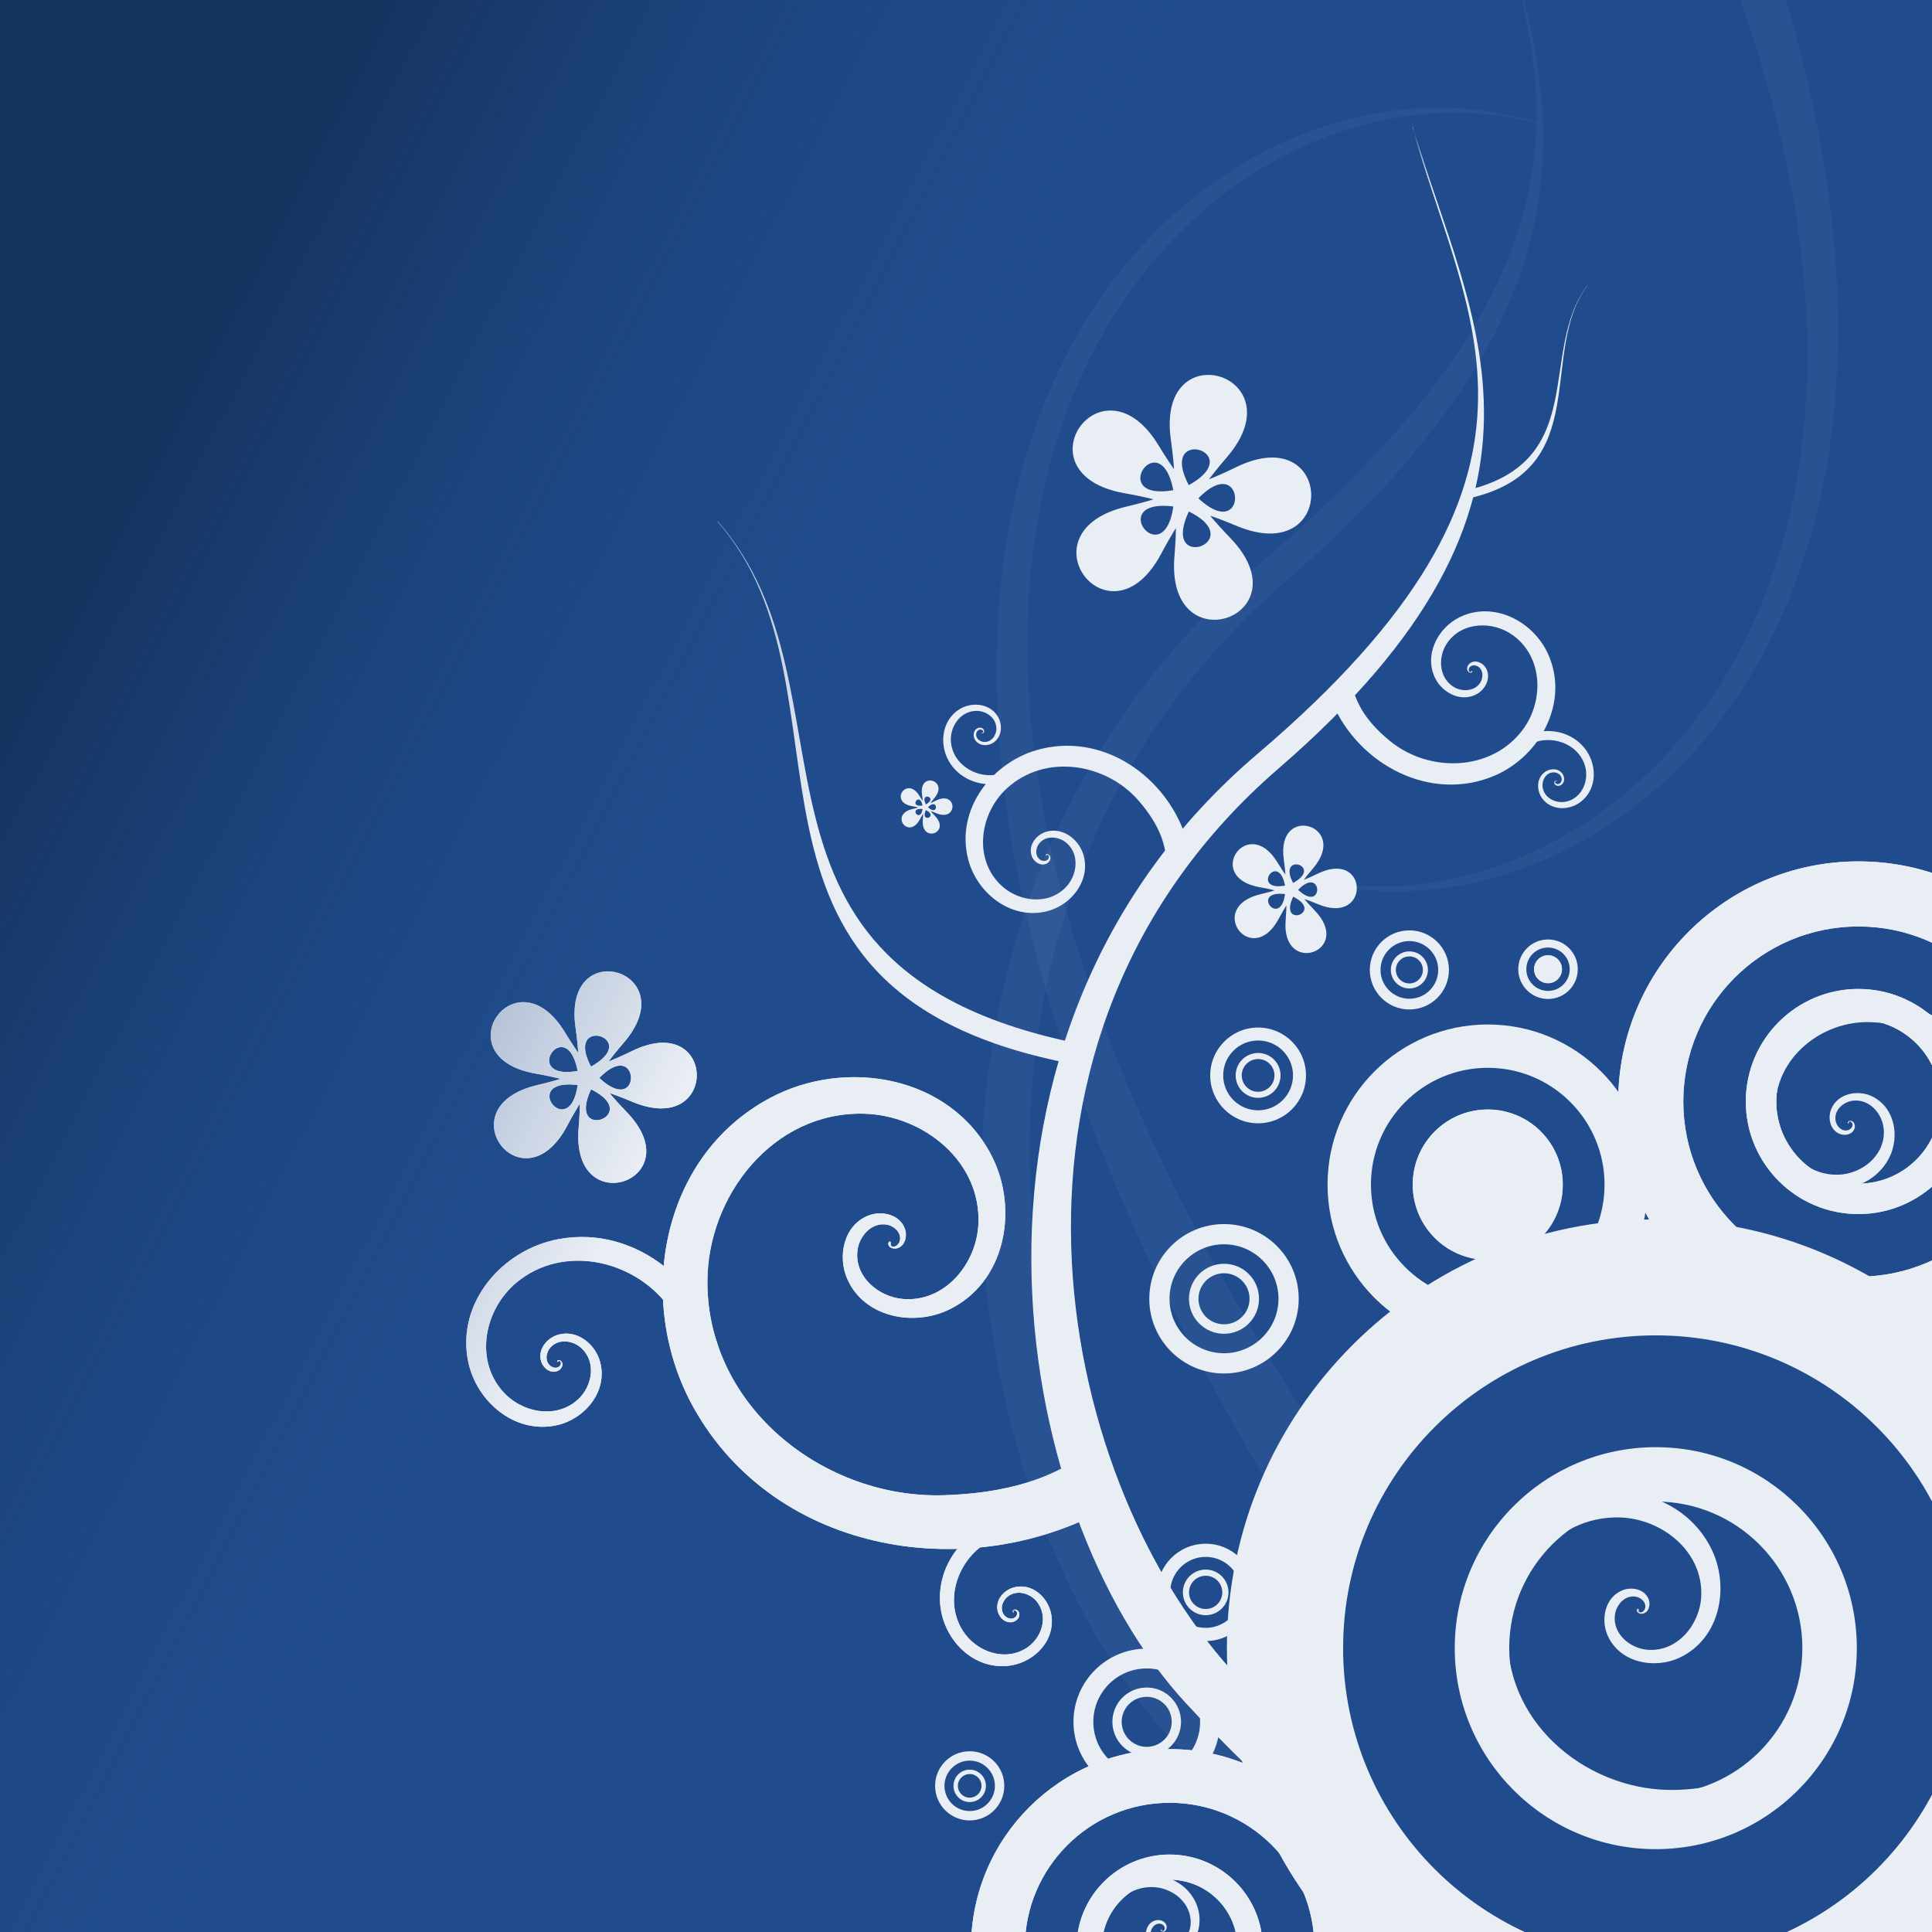 <?xml version="1.0" encoding="UTF-8" standalone="no"?>
<!-- Created with Inkscape (http://www.inkscape.org/) -->
<svg
   xmlns:dc="http://purl.org/dc/elements/1.1/"
   xmlns:cc="http://creativecommons.org/ns#"
   xmlns:rdf="http://www.w3.org/1999/02/22-rdf-syntax-ns#"
   xmlns:svg="http://www.w3.org/2000/svg"
   xmlns="http://www.w3.org/2000/svg"
   xmlns:xlink="http://www.w3.org/1999/xlink"
   xmlns:sodipodi="http://sodipodi.sourceforge.net/DTD/sodipodi-0.dtd"
   xmlns:inkscape="http://www.inkscape.org/namespaces/inkscape"
   width="96"
   height="96"
   id="svg2547"
   sodipodi:version="0.32"
   inkscape:version="0.46"
   sodipodi:docname="avatar.svg"
   inkscape:output_extension="org.inkscape.output.svg.inkscape"
   version="1.0">
  <defs
     id="defs2549">
    <filter
       inkscape:collect="always"
       id="filter3670">
      <feGaussianBlur
         inkscape:collect="always"
         stdDeviation="1.486"
         id="feGaussianBlur3672" />
    </filter>
    <filter
       inkscape:collect="always"
       id="filter3700">
      <feGaussianBlur
         inkscape:collect="always"
         stdDeviation="1.587"
         id="feGaussianBlur3702" />
    </filter>
    <filter
       inkscape:collect="always"
       id="filter3474">
      <feGaussianBlur
         inkscape:collect="always"
         stdDeviation="1.606"
         id="feGaussianBlur3476" />
    </filter>
    <filter
       inkscape:collect="always"
       id="filter3387">
      <feGaussianBlur
         inkscape:collect="always"
         stdDeviation="1.734"
         id="feGaussianBlur3389" />
    </filter>
    <filter
       inkscape:collect="always"
       id="filter3466">
      <feGaussianBlur
         inkscape:collect="always"
         stdDeviation="3.235"
         id="feGaussianBlur3468" />
    </filter>
    <linearGradient
       inkscape:collect="always"
       xlink:href="#linearGradient3895"
       id="linearGradient2544"
       gradientUnits="userSpaceOnUse"
       x1="203.78"
       y1="104.539"
       x2="203.78"
       y2="79.925" />
    <linearGradient
       inkscape:collect="always"
       id="linearGradient3895">
      <stop
         style="stop-color:#ffffff;stop-opacity:1;"
         offset="0"
         id="stop3897" />
      <stop
         style="stop-color:#ffffff;stop-opacity:0;"
         offset="1"
         id="stop3899" />
    </linearGradient>
    <linearGradient
       inkscape:collect="always"
       xlink:href="#linearGradient3895"
       id="linearGradient3901"
       x1="203.78"
       y1="104.539"
       x2="203.78"
       y2="79.925"
       gradientUnits="userSpaceOnUse" />
    <linearGradient
       id="linearGradient3995">
      <stop
         style="stop-color:#15335e;stop-opacity:1;"
         offset="0"
         id="stop3997" />
      <stop
         style="stop-color:#204c8d;stop-opacity:0;"
         offset="1"
         id="stop3999" />
    </linearGradient>
    <inkscape:perspective
       sodipodi:type="inkscape:persp3d"
       inkscape:vp_x="0 : 526.18109 : 1"
       inkscape:vp_y="0 : 1000 : 0"
       inkscape:vp_z="744.09448 : 526.18109 : 1"
       inkscape:persp3d-origin="372.04724 : 350.78739 : 1"
       id="perspective2555" />
    <linearGradient
       inkscape:collect="always"
       xlink:href="#linearGradient3995"
       id="linearGradient2702"
       gradientUnits="userSpaceOnUse"
       gradientTransform="matrix(1.4648432e-2,0,0,1.9531244e-2,180.12,848.839)"
       x1="2277.117"
       y1="-2314.144"
       x2="4274.317"
       y2="-938.097" />
  </defs>
  <sodipodi:namedview
     id="base"
     pagecolor="#ffffff"
     bordercolor="#666666"
     borderopacity="1.0"
     gridtolerance="10000"
     guidetolerance="10"
     objecttolerance="10"
     inkscape:pageopacity="0.0"
     inkscape:pageshadow="2"
     inkscape:zoom="3.4864829"
     inkscape:cx="52.278765"
     inkscape:cy="38.419887"
     inkscape:document-units="px"
     inkscape:current-layer="layer1"
     showgrid="false"
     inkscape:window-width="640"
     inkscape:window-height="712"
     inkscape:window-x="5"
     inkscape:window-y="25"
     showborder="false"
     inkscape:showpageshadow="false" />
  <g
     inkscape:label="Layer 1"
     inkscape:groupmode="layer"
     id="layer1"
     transform="translate(-202.864,-788.439)">
    <rect
       style="fill:#204c8d;fill-opacity:1;stroke-width:1;stroke-miterlimit:4;stroke-dasharray:1, 4;stroke-dashoffset:0;stroke-opacity:1;display:inline"
       id="rect2974"
       width="96"
       height="96"
       x="202.864"
       y="788.439"
       inkscape:export-xdpi="230.39999"
       inkscape:export-ydpi="230.39999"
       inkscape:label="#BACKGROUND" />
    <image
       style="display:inline"
       y="788.439"
       x="202.864"
       id="image4377"
       height="96"
       width="96"
       sodipodi:absref="=BGFILE="
       xlink:href="=BGFILE=" />
    <g
       style="opacity:0.9;display:inline"
       id="g4036"
       transform="matrix(0.386,0,0,0.386,136.33,770.817)">
      <path
         transform="matrix(0.254,0,0,0.254,206.586,132.648)"
         d="M 185.656,215.854 C 230.041,234.536 228.683,169.062 185.432,190.239 C 105.573,229.341 166.016,140.54 158.534,229.142 C 154.481,277.129 216.331,255.605 182.825,221.015 C 120.96,157.147 224.092,187.19 137.514,207.454 C 90.624,218.429 130.208,270.6 152.751,228.045 C 194.375,149.472 197.672,256.84 151.646,180.762 C 126.718,139.558 89.332,193.326 136.771,201.616 C 224.361,216.922 123.266,253.236 181.399,185.953 C 212.883,149.513 150.194,130.572 156.969,178.25 C 169.478,266.284 103.702,181.358 185.656,215.854 z"
         inkscape:randomized="0"
         inkscape:rounded="1.88"
         inkscape:flatsided="false"
         sodipodi:arg2="-0.54381798"
         sodipodi:arg1="0.48689923"
         sodipodi:r2="26.272663"
         sodipodi:r1="25.691782"
         sodipodi:cy="203.83304"
         sodipodi:cx="162.94955"
         sodipodi:sides="5"
         id="path3674"
         style="opacity:1;fill:#ffffff;fill-opacity:1;stroke:none;stroke-width:1;stroke-linejoin:round;stroke-miterlimit:4;stroke-dasharray:none;stroke-dashoffset:0;stroke-opacity:1"
         sodipodi:type="star" />
      <path
         transform="matrix(0.802,0,0,0.802,74.753,55.661)"
         id="path3443"
         style="opacity:0.2;fill:#ffffff;fill-opacity:1;fill-rule:evenodd;stroke:none;stroke-width:1px;stroke-linecap:butt;stroke-linejoin:miter;stroke-opacity:1;filter:url(#filter3466)"
         d="M 355.182,-47.686 C 365.858,-8.714 389.752,21.968 324.304,77.666 C 258.856,133.364 274.124,228.414 310.165,267.262 C 346.206,306.11 354.779,299.988 319.02,260.472 C 283.26,220.956 266.359,134.17 328.43,80.511 C 390.501,26.852 366.666,-8.817 355.237,-47.403"
         sodipodi:nodetypes="csccsc" />
      <path
         transform="matrix(0.802,0,0,0.802,74.753,55.661)"
         id="path3385"
         style="fill:#ffffff;fill-opacity:1;fill-rule:evenodd;stroke:none;stroke-width:1px;stroke-linecap:butt;stroke-linejoin:miter;stroke-opacity:1;filter:url(#filter3387)"
         d="M 348.372,7.741 C 356.957,39.08 376.171,63.753 323.542,108.541 C 270.913,153.33 283.191,229.764 312.173,261.003 C 341.155,292.242 348.048,287.319 319.293,255.542 C 290.538,223.766 276.947,153.979 326.86,110.83 C 376.773,67.68 357.607,38.997 348.416,7.969"
         sodipodi:nodetypes="csccsc" />
      <g
         transform="matrix(0.611,0.52,0.52,-0.611,73.797,164.036)"
         id="g3334">
        <path
           id="path2454"
           style="fill:#ffffff;fill-opacity:1;fill-rule:evenodd;stroke:none;stroke-width:1px;stroke-linecap:butt;stroke-linejoin:miter;stroke-opacity:1"
           d="M 236.056,132.773 C 236.06,132.773 236.056,132.773 236.056,132.773 C 236.039,132.832 236.09,132.756 236.056,132.773 C 235.597,133 235.636,132.566 235.803,132.386 C 236.231,131.926 236.975,132.266 237.298,132.689 C 238.118,133.758 237.394,135.238 236.39,135.878 C 234.266,137.232 231.581,135.833 230.474,133.836 C 228.4,130.094 230.839,125.623 234.371,123.87 C 240.435,120.86 247.413,124.8 250.019,130.549 C 254.207,139.786 248.206,150.137 239.41,153.834 C 225.993,159.474 211.252,150.744 206.196,137.919 C 198.799,119.154 211.036,98.847 229.034,92.135 C 254.481,82.644 281.694,99.28 290.393,123.76 M 236.056,132.773 C 236.059,132.777 236.056,132.773 236.056,132.773 C 235.996,132.786 236.052,132.812 236.056,132.773 C 236.079,132.537 236.311,132.385 236.488,132.439 C 237.089,132.624 237.146,133.416 236.926,133.901 C 236.369,135.128 234.723,135.187 233.685,134.603 C 231.49,133.368 231.459,130.34 232.698,128.423 C 235.021,124.83 240.115,124.874 243.325,127.163 C 248.836,131.094 248.65,139.105 244.807,144.113 C 238.633,152.159 226.676,151.743 219.27,145.727 C 207.973,136.551 208.727,119.436 217.657,108.933 C 230.722,93.566 254.593,94.575 268.801,107.502 C 288.564,125.483 275.887,134.168 290.393,123.76"
           sodipodi:nodetypes="csssssssssssccsssssssssssc" />
        <path
           sodipodi:nodetypes="csssssssssssccsssssssssssc"
           d="M 207.74,83.656 C 207.742,83.657 207.74,83.656 207.74,83.656 C 207.747,83.628 207.75,83.671 207.74,83.656 C 207.606,83.452 207.517,83.639 207.542,83.754 C 207.607,84.047 207.995,84.086 208.231,83.991 C 208.826,83.749 208.886,82.965 208.628,82.46 C 208.082,81.389 206.639,81.316 205.701,81.87 C 203.944,82.907 203.867,85.336 204.896,86.91 C 206.662,89.613 210.484,89.679 212.945,87.944 C 216.9,85.157 216.933,79.45 214.209,75.804 C 210.053,70.242 201.881,70.271 196.703,74.324 C 189.126,80.254 189.252,91.563 195.032,98.673 C 203.204,108.725 218.416,108.458 227.91,100.493 M 207.74,83.656 C 207.742,83.655 207.74,83.656 207.74,83.656 C 207.719,83.636 207.748,83.639 207.74,83.656 C 207.693,83.758 207.751,83.877 207.837,83.897 C 208.129,83.967 208.344,83.655 208.37,83.402 C 208.438,82.763 207.775,82.341 207.207,82.33 C 206.006,82.308 205.261,83.546 205.308,84.634 C 205.395,86.673 207.5,87.885 209.374,87.719 C 212.59,87.435 214.45,84.095 214.079,81.107 C 213.484,76.305 208.466,73.587 203.967,74.272 C 197.103,75.316 193.278,82.537 194.412,89.015 C 196.072,98.492 206.134,103.845 215.101,101.962 C 227.573,99.342 224.459,92.707 227.91,100.493"
           style="fill:#ffffff;fill-opacity:1;fill-rule:evenodd;stroke:none;stroke-width:1px;stroke-linecap:butt;stroke-linejoin:miter;stroke-opacity:1"
           id="path3257" />
        <path
           id="path3373"
           style="fill:#ffffff;fill-opacity:1;fill-rule:evenodd;stroke:none;stroke-width:1px;stroke-linecap:butt;stroke-linejoin:miter;stroke-opacity:1"
           d="M 289.404,100.449 C 289.403,100.45 289.403,100.449 289.404,100.449 C 289.421,100.452 289.395,100.456 289.404,100.449 C 289.516,100.353 289.396,100.314 289.329,100.338 C 289.159,100.399 289.164,100.635 289.239,100.769 C 289.43,101.109 289.905,101.085 290.189,100.892 C 290.791,100.483 290.726,99.61 290.322,99.089 C 289.565,98.112 288.1,98.25 287.233,98.987 C 285.743,100.253 285.993,102.554 287.222,103.902 C 289.196,106.066 292.627,105.653 294.611,103.74 C 297.637,100.822 297,95.915 294.173,93.111 C 290.036,89.009 283.252,89.942 279.419,93.954 C 273.999,99.625 275.313,108.743 280.818,113.843 M 289.404,100.449 C 289.404,100.45 289.403,100.449 289.404,100.449 C 289.414,100.435 289.414,100.453 289.404,100.449 C 289.338,100.428 289.271,100.473 289.266,100.526 C 289.246,100.706 289.45,100.812 289.604,100.809 C 289.993,100.801 290.196,100.37 290.159,100.029 C 290.082,99.305 289.282,98.952 288.632,99.062 C 287.413,99.269 286.844,100.626 287.086,101.739 C 287.501,103.65 289.648,104.513 291.416,104.064 C 294.255,103.343 295.507,100.122 294.755,97.471 C 293.607,93.427 288.979,91.676 285.174,92.849 C 279.606,94.565 277.153,101.015 278.964,106.259 C 281.484,113.553 285.234,111.179 280.818,113.843"
           sodipodi:nodetypes="csssssssssssccsssssssssssc" />
      </g>
      <g
         transform="matrix(9.6137231e-2,0,0,9.6137231e-2,322.188,164.044)"
         id="g3292">
        <path
           style="opacity:1;fill:#ffffff;fill-opacity:1;stroke:none;stroke-width:1;stroke-linejoin:round;stroke-miterlimit:4;stroke-dasharray:none;stroke-dashoffset:0;stroke-opacity:1"
           d="M 126.219,144.406 C 90.829,144.406 62.094,173.111 62.094,208.5 C 62.094,243.889 90.829,272.625 126.219,272.625 C 161.608,272.625 190.344,243.889 190.344,208.5 C 190.344,173.111 161.608,144.406 126.219,144.406 z M 126.219,161.75 C 152.024,161.75 172.969,182.695 172.969,208.5 C 172.969,234.305 152.024,255.25 126.219,255.25 C 100.414,255.25 79.469,234.305 79.469,208.5 C 79.469,182.695 100.414,161.75 126.219,161.75 z"
           id="path3294" />
        <path
           id="path3296"
           d="M 126.219,178.465 C 109.631,178.465 96.161,191.92 96.161,208.508 C 96.161,225.097 109.631,238.566 126.219,238.566 C 142.807,238.566 156.276,225.097 156.276,208.508 C 156.276,191.92 142.807,178.465 126.219,178.465 z M 126.219,186.595 C 138.314,186.595 148.132,196.413 148.132,208.508 C 148.132,220.604 138.314,230.422 126.219,230.422 C 114.123,230.422 104.305,220.604 104.305,208.508 C 104.305,196.413 114.123,186.595 126.219,186.595 z"
           style="opacity:1;fill:#ffffff;fill-opacity:1;stroke:none;stroke-width:1;stroke-linejoin:round;stroke-miterlimit:4;stroke-dasharray:none;stroke-dashoffset:0;stroke-opacity:1" />
      </g>
      <g
         transform="matrix(7.9423966e-2,0,0,7.9423966e-2,343.77,153.949)"
         id="g3298">
        <path
           style="opacity:1;fill:#ffffff;fill-opacity:1;stroke:none;stroke-width:1;stroke-linejoin:round;stroke-miterlimit:4;stroke-dasharray:none;stroke-dashoffset:0;stroke-opacity:1"
           d="M 126.219,144.406 C 90.829,144.406 62.094,173.111 62.094,208.5 C 62.094,243.889 90.829,272.625 126.219,272.625 C 161.608,272.625 190.344,243.889 190.344,208.5 C 190.344,173.111 161.608,144.406 126.219,144.406 z M 126.219,161.75 C 152.024,161.75 172.969,182.695 172.969,208.5 C 172.969,234.305 152.024,255.25 126.219,255.25 C 100.414,255.25 79.469,234.305 79.469,208.5 C 79.469,182.695 100.414,161.75 126.219,161.75 z"
           id="path3300" />
        <path
           id="path3302"
           d="M 126.219,178.465 C 109.631,178.465 96.161,191.92 96.161,208.508 C 96.161,225.097 109.631,238.566 126.219,238.566 C 142.807,238.566 156.276,225.097 156.276,208.508 C 156.276,191.92 142.807,178.465 126.219,178.465 z M 126.219,186.595 C 138.314,186.595 148.132,196.413 148.132,208.508 C 148.132,220.604 138.314,230.422 126.219,230.422 C 114.123,230.422 104.305,220.604 104.305,208.508 C 104.305,196.413 114.123,186.595 126.219,186.595 z"
           style="opacity:1;fill:#ffffff;fill-opacity:1;stroke:none;stroke-width:1;stroke-linejoin:round;stroke-miterlimit:4;stroke-dasharray:none;stroke-dashoffset:0;stroke-opacity:1" />
      </g>
      <g
         transform="matrix(0.802,0,0,0.802,84.57,64.943)"
         id="g3310">
        <g
           id="g3280"
           transform="matrix(0.401,0,0,0.401,297.658,82.48)">
          <path
             id="path3282"
             d="M 126.219,144.406 C 90.829,144.406 62.094,173.111 62.094,208.5 C 62.094,243.889 90.829,272.625 126.219,272.625 C 161.608,272.625 190.344,243.889 190.344,208.5 C 190.344,173.111 161.608,144.406 126.219,144.406 z M 126.219,161.75 C 152.024,161.75 172.969,182.695 172.969,208.5 C 172.969,234.305 152.024,255.25 126.219,255.25 C 100.414,255.25 79.469,234.305 79.469,208.5 C 79.469,182.695 100.414,161.75 126.219,161.75 z"
             style="opacity:1;fill:#ffffff;fill-opacity:1;stroke:none;stroke-width:1;stroke-linejoin:round;stroke-miterlimit:4;stroke-dasharray:none;stroke-dashoffset:0;stroke-opacity:1" />
          <path
             style="opacity:1;fill:#ffffff;fill-opacity:1;stroke:none;stroke-width:1;stroke-linejoin:round;stroke-miterlimit:4;stroke-dasharray:none;stroke-dashoffset:0;stroke-opacity:1"
             d="M 126.219,178.465 C 109.631,178.465 96.161,191.92 96.161,208.508 C 96.161,225.097 109.631,238.566 126.219,238.566 C 142.807,238.566 156.276,225.097 156.276,208.508 C 156.276,191.92 142.807,178.465 126.219,178.465 z M 126.219,186.595 C 138.314,186.595 148.132,196.413 148.132,208.508 C 148.132,220.604 138.314,230.422 126.219,230.422 C 114.123,230.422 104.305,220.604 104.305,208.508 C 104.305,196.413 114.123,186.595 126.219,186.595 z"
             id="path3284" />
        </g>
        <path
           sodipodi:type="arc"
           style="opacity:1;fill:#ffffff;fill-opacity:1;stroke:none;stroke-width:1;stroke-linejoin:round;stroke-miterlimit:4;stroke-dasharray:none;stroke-dashoffset:0;stroke-opacity:1"
           id="path3308"
           sodipodi:cx="171.6313"
           sodipodi:cy="207.84"
           sodipodi:rx="40.069565"
           sodipodi:ry="40.069565"
           d="M 211.701,207.84 A 40.07,40.07 0 1 1 131.562,207.84 A 40.07,40.07 0 1 1 211.701,207.84 z"
           transform="matrix(0.3,0,0,0.3,296.789,103.755)" />
      </g>
      <g
         transform="matrix(0.149,0,0,0.149,319.751,145.672)"
         id="g3316">
        <g
           transform="matrix(0.401,0,0,0.401,297.658,82.48)"
           id="g3318">
          <path
             style="opacity:1;fill:#ffffff;fill-opacity:1;stroke:none;stroke-width:1;stroke-linejoin:round;stroke-miterlimit:4;stroke-dasharray:none;stroke-dashoffset:0;stroke-opacity:1"
             d="M 126.219,144.406 C 90.829,144.406 62.094,173.111 62.094,208.5 C 62.094,243.889 90.829,272.625 126.219,272.625 C 161.608,272.625 190.344,243.889 190.344,208.5 C 190.344,173.111 161.608,144.406 126.219,144.406 z M 126.219,161.75 C 152.024,161.75 172.969,182.695 172.969,208.5 C 172.969,234.305 152.024,255.25 126.219,255.25 C 100.414,255.25 79.469,234.305 79.469,208.5 C 79.469,182.695 100.414,161.75 126.219,161.75 z"
             id="path3320" />
          <path
             id="path3322"
             d="M 126.219,178.465 C 109.631,178.465 96.161,191.92 96.161,208.508 C 96.161,225.097 109.631,238.566 126.219,238.566 C 142.807,238.566 156.276,225.097 156.276,208.508 C 156.276,191.92 142.807,178.465 126.219,178.465 z M 126.219,186.595 C 138.314,186.595 148.132,196.413 148.132,208.508 C 148.132,220.604 138.314,230.422 126.219,230.422 C 114.123,230.422 104.305,220.604 104.305,208.508 C 104.305,196.413 114.123,186.595 126.219,186.595 z"
             style="opacity:1;fill:#ffffff;fill-opacity:1;stroke:none;stroke-width:1;stroke-linejoin:round;stroke-miterlimit:4;stroke-dasharray:none;stroke-dashoffset:0;stroke-opacity:1" />
        </g>
        <path
           transform="matrix(0.3,0,0,0.3,296.789,103.755)"
           d="M 211.701,207.84 A 40.07,40.07 0 1 1 131.562,207.84 A 40.07,40.07 0 1 1 211.701,207.84 z"
           sodipodi:ry="40.069565"
           sodipodi:rx="40.069565"
           sodipodi:cy="207.84"
           sodipodi:cx="171.6313"
           id="path3324"
           style="opacity:1;fill:#ffffff;fill-opacity:1;stroke:none;stroke-width:1;stroke-linejoin:round;stroke-miterlimit:4;stroke-dasharray:none;stroke-dashoffset:0;stroke-opacity:1"
           sodipodi:type="arc" />
      </g>
      <path
         transform="matrix(0.294,0,0,0.294,276.945,49.875)"
         d="M 185.656,215.854 C 230.041,234.536 228.683,169.062 185.432,190.239 C 105.573,229.341 166.016,140.54 158.534,229.142 C 154.481,277.129 216.331,255.605 182.825,221.015 C 120.96,157.147 224.092,187.19 137.514,207.454 C 90.624,218.429 130.208,270.6 152.751,228.045 C 194.375,149.472 197.672,256.84 151.646,180.762 C 126.718,139.558 89.332,193.326 136.771,201.616 C 224.361,216.922 123.266,253.236 181.399,185.953 C 212.883,149.513 150.194,130.572 156.969,178.25 C 169.478,266.284 103.702,181.358 185.656,215.854 z"
         inkscape:randomized="0"
         inkscape:rounded="1.88"
         inkscape:flatsided="false"
         sodipodi:arg2="-0.54381798"
         sodipodi:arg1="0.48689923"
         sodipodi:r2="26.272663"
         sodipodi:r1="25.691782"
         sodipodi:cy="203.83304"
         sodipodi:cx="162.94955"
         sodipodi:sides="5"
         id="path3330"
         style="opacity:1;fill:#ffffff;fill-opacity:1;stroke:none;stroke-width:1;stroke-linejoin:round;stroke-miterlimit:4;stroke-dasharray:none;stroke-dashoffset:0;stroke-opacity:1"
         sodipodi:type="star" />
      <path
         sodipodi:type="star"
         style="opacity:1;fill:#ffffff;fill-opacity:1;stroke:none;stroke-width:1;stroke-linejoin:round;stroke-miterlimit:4;stroke-dasharray:none;stroke-dashoffset:0;stroke-opacity:1"
         id="path3332"
         sodipodi:sides="5"
         sodipodi:cx="162.94955"
         sodipodi:cy="203.83304"
         sodipodi:r1="25.691782"
         sodipodi:r2="26.272663"
         sodipodi:arg1="0.48689923"
         sodipodi:arg2="-0.54381798"
         inkscape:flatsided="false"
         inkscape:rounded="1.88"
         inkscape:randomized="0"
         d="M 185.656,215.854 C 230.041,234.536 228.683,169.062 185.432,190.239 C 105.573,229.341 166.016,140.54 158.534,229.142 C 154.481,277.129 216.331,255.605 182.825,221.015 C 120.96,157.147 224.092,187.19 137.514,207.454 C 90.624,218.429 130.208,270.6 152.751,228.045 C 194.375,149.472 197.672,256.84 151.646,180.762 C 126.718,139.558 89.332,193.326 136.771,201.616 C 224.361,216.922 123.266,253.236 181.399,185.953 C 212.883,149.513 150.194,130.572 156.969,178.25 C 169.478,266.284 103.702,181.358 185.656,215.854 z"
         transform="matrix(0.153,0,0,0.153,313.614,129.017)" />
      <path
         sodipodi:nodetypes="csccsc"
         d="M 354.221,61.872 C 361.108,87.012 376.522,106.805 334.302,142.735 C 292.083,178.665 301.932,239.98 325.182,265.041 C 348.431,290.101 353.961,286.152 330.893,260.661 C 307.826,235.169 296.923,179.185 336.964,144.57 C 377.005,109.955 361.629,86.945 354.257,62.054"
         style="fill:#ffffff;fill-opacity:1;fill-rule:evenodd;stroke:none;stroke-width:1px;stroke-linecap:butt;stroke-linejoin:miter;stroke-opacity:1"
         id="path3340" />
      <g
         id="g3347"
         transform="matrix(-0.333,1.8495754e-2,-1.8495754e-2,-0.333,442.839,171.9)">
        <path
           sodipodi:nodetypes="csssssssssssccsssssssssssc"
           d="M 236.056,132.773 C 236.06,132.773 236.056,132.773 236.056,132.773 C 236.039,132.832 236.09,132.756 236.056,132.773 C 235.597,133 235.636,132.566 235.803,132.386 C 236.231,131.926 236.975,132.266 237.298,132.689 C 238.118,133.758 237.394,135.238 236.39,135.878 C 234.266,137.232 231.581,135.833 230.474,133.836 C 228.4,130.094 230.839,125.623 234.371,123.87 C 240.435,120.86 247.413,124.8 250.019,130.549 C 254.207,139.786 248.206,150.137 239.41,153.834 C 225.993,159.474 211.252,150.744 206.196,137.919 C 198.799,119.154 211.036,98.847 229.034,92.135 C 254.481,82.644 281.694,99.28 290.393,123.76 M 236.056,132.773 C 236.059,132.777 236.056,132.773 236.056,132.773 C 235.996,132.786 236.052,132.812 236.056,132.773 C 236.079,132.537 236.311,132.385 236.488,132.439 C 237.089,132.624 237.146,133.416 236.926,133.901 C 236.369,135.128 234.723,135.187 233.685,134.603 C 231.49,133.368 231.459,130.34 232.698,128.423 C 235.021,124.83 240.115,124.874 243.325,127.163 C 248.836,131.094 248.65,139.105 244.807,144.113 C 238.633,152.159 226.676,151.743 219.27,145.727 C 207.973,136.551 208.727,119.436 217.657,108.933 C 230.722,93.566 254.593,94.575 268.801,107.502 C 288.564,125.483 275.887,134.168 290.393,123.76"
           style="fill:#ffffff;fill-opacity:1;fill-rule:evenodd;stroke:none;stroke-width:1px;stroke-linecap:butt;stroke-linejoin:miter;stroke-opacity:1"
           id="path3349" />
        <path
           id="path3351"
           style="fill:#ffffff;fill-opacity:1;fill-rule:evenodd;stroke:none;stroke-width:1px;stroke-linecap:butt;stroke-linejoin:miter;stroke-opacity:1"
           d="M 205.619,88.533 C 205.621,88.535 205.619,88.534 205.619,88.533 C 205.625,88.509 205.629,88.546 205.619,88.533 C 205.495,88.362 205.425,88.528 205.452,88.626 C 205.519,88.878 205.858,88.897 206.058,88.805 C 206.566,88.573 206.587,87.89 206.344,87.461 C 205.828,86.553 204.573,86.545 203.781,87.062 C 202.295,88.03 202.322,90.141 203.276,91.469 C 204.913,93.747 208.234,93.657 210.303,92.056 C 213.629,89.484 213.437,84.529 210.932,81.468 C 207.11,76.801 200.017,77.14 195.678,80.859 C 189.33,86.298 189.875,96.11 195.167,102.059 C 202.649,110.471 215.844,109.653 223.777,102.372 M 205.619,88.533 C 205.621,88.533 205.619,88.534 205.619,88.533 C 205.6,88.517 205.625,88.519 205.619,88.533 C 205.582,88.625 205.638,88.725 205.713,88.74 C 205.969,88.789 206.143,88.509 206.157,88.289 C 206.191,87.732 205.599,87.391 205.106,87.404 C 204.062,87.43 203.463,88.534 203.546,89.476 C 203.7,91.243 205.574,92.214 207.194,91.998 C 209.976,91.627 211.461,88.656 211.024,86.076 C 210.323,81.931 205.862,79.765 201.982,80.533 C 196.064,81.704 193.022,88.12 194.256,93.7 C 196.063,101.862 205.003,106.121 212.715,104.141 C 223.441,101.386 220.482,95.746 223.777,102.372"
           sodipodi:nodetypes="csssssssssssccsssssssssssc" />
      </g>
      <g
         transform="matrix(0.331,3.8960827e-2,-3.8960827e-2,0.331,234.136,102.644)"
         id="g3353">
        <path
           id="path3355"
           style="fill:#ffffff;fill-opacity:1;fill-rule:evenodd;stroke:none;stroke-width:1px;stroke-linecap:butt;stroke-linejoin:miter;stroke-opacity:1"
           d="M 236.056,132.773 C 236.06,132.773 236.056,132.773 236.056,132.773 C 236.039,132.832 236.09,132.756 236.056,132.773 C 235.597,133 235.636,132.566 235.803,132.386 C 236.231,131.926 236.975,132.266 237.298,132.689 C 238.118,133.758 237.394,135.238 236.39,135.878 C 234.266,137.232 231.581,135.833 230.474,133.836 C 228.4,130.094 230.839,125.623 234.371,123.87 C 240.435,120.86 247.413,124.8 250.019,130.549 C 254.207,139.786 248.206,150.137 239.41,153.834 C 225.993,159.474 211.252,150.744 206.196,137.919 C 198.799,119.154 211.036,98.847 229.034,92.135 C 254.481,82.644 281.694,99.28 290.393,123.76 M 236.056,132.773 C 236.059,132.777 236.056,132.773 236.056,132.773 C 235.996,132.786 236.052,132.812 236.056,132.773 C 236.079,132.537 236.311,132.385 236.488,132.439 C 237.089,132.624 237.146,133.416 236.926,133.901 C 236.369,135.128 234.723,135.187 233.685,134.603 C 231.49,133.368 231.459,130.34 232.698,128.423 C 235.021,124.83 240.115,124.874 243.325,127.163 C 248.836,131.094 248.65,139.105 244.807,144.113 C 238.633,152.159 226.676,151.743 219.27,145.727 C 207.973,136.551 208.727,119.436 217.657,108.933 C 230.722,93.566 254.593,94.575 268.801,107.502 C 288.564,125.483 275.887,134.168 290.393,123.76"
           sodipodi:nodetypes="csssssssssssccsssssssssssc" />
        <path
           sodipodi:nodetypes="csssssssssssccsssssssssssc"
           d="M 205.619,88.533 C 205.621,88.535 205.619,88.534 205.619,88.533 C 205.625,88.509 205.629,88.546 205.619,88.533 C 205.495,88.362 205.425,88.528 205.452,88.626 C 205.519,88.878 205.858,88.897 206.058,88.805 C 206.566,88.573 206.587,87.89 206.344,87.461 C 205.828,86.553 204.573,86.545 203.781,87.062 C 202.295,88.03 202.322,90.141 203.276,91.469 C 204.913,93.747 208.234,93.657 210.303,92.056 C 213.629,89.484 213.437,84.529 210.932,81.468 C 207.11,76.801 200.017,77.14 195.678,80.859 C 189.33,86.298 189.875,96.11 195.167,102.059 C 202.649,110.471 215.844,109.653 223.777,102.372 M 205.619,88.533 C 205.621,88.533 205.619,88.534 205.619,88.533 C 205.6,88.517 205.625,88.519 205.619,88.533 C 205.582,88.625 205.638,88.725 205.713,88.74 C 205.969,88.789 206.143,88.509 206.157,88.289 C 206.191,87.732 205.599,87.391 205.106,87.404 C 204.062,87.43 203.463,88.534 203.546,89.476 C 203.7,91.243 205.574,92.214 207.194,91.998 C 209.976,91.627 211.461,88.656 211.024,86.076 C 210.323,81.931 205.862,79.765 201.982,80.533 C 196.064,81.704 193.022,88.12 194.256,93.7 C 196.063,101.862 205.003,106.121 212.715,104.141 C 223.441,101.386 220.482,95.746 223.777,102.372"
           style="fill:#ffffff;fill-opacity:1;fill-rule:evenodd;stroke:none;stroke-width:1px;stroke-linecap:butt;stroke-linejoin:miter;stroke-opacity:1"
           id="path3357" />
      </g>
      <path
         transform="matrix(6.3754517e-2,0,0,6.3754517e-2,281.052,136.574)"
         d="M 185.656,215.854 C 230.041,234.536 228.683,169.062 185.432,190.239 C 105.573,229.341 166.016,140.54 158.534,229.142 C 154.481,277.129 216.331,255.605 182.825,221.015 C 120.96,157.147 224.092,187.19 137.514,207.454 C 90.624,218.429 130.208,270.6 152.751,228.045 C 194.375,149.472 197.672,256.84 151.646,180.762 C 126.718,139.558 89.332,193.326 136.771,201.616 C 224.361,216.922 123.266,253.236 181.399,185.953 C 212.883,149.513 150.194,130.572 156.969,178.25 C 169.478,266.284 103.702,181.358 185.656,215.854 z"
         inkscape:randomized="0"
         inkscape:rounded="1.88"
         inkscape:flatsided="false"
         sodipodi:arg2="-0.54381798"
         sodipodi:arg1="0.48689923"
         sodipodi:r2="26.272663"
         sodipodi:r1="25.691782"
         sodipodi:cy="203.83304"
         sodipodi:cx="162.94955"
         sodipodi:sides="5"
         id="path3375"
         style="opacity:1;fill:#ffffff;fill-opacity:1;stroke:none;stroke-width:1;stroke-linejoin:round;stroke-miterlimit:4;stroke-dasharray:none;stroke-dashoffset:0;stroke-opacity:1"
         sodipodi:type="star" />
      <path
         sodipodi:nodetypes="cccc"
         d="M 264.771,112.777 C 283.96,134.584 263.664,170.382 311.211,180 C 312.959,180.737 311.294,182.996 309.515,182.435 C 261.968,172.817 283.913,134.615 264.725,112.808"
         style="fill:#ffffff;fill-opacity:1;fill-rule:evenodd;stroke:none;stroke-width:1px;stroke-linecap:butt;stroke-linejoin:miter;stroke-opacity:1"
         id="path3377" />
      <path
         transform="matrix(0.802,0,0,0.802,74.753,55.661)"
         sodipodi:nodetypes="cccc"
         d="M 373.826,9.195 C 321.491,-12.306 230.308,63.251 334.007,218.822 C 348.437,241.374 321.188,232.136 328.7,231.387 C 223.115,58.847 320.968,-14.683 373.567,9.195"
         style="opacity:0.2;fill:#ffffff;fill-opacity:1;fill-rule:evenodd;stroke:none;stroke-width:1px;stroke-linecap:butt;stroke-linejoin:miter;stroke-opacity:1;filter:url(#filter3474)"
         id="path3447" />
      <g
         id="g3490">
        <g
           id="g3270"
           transform="matrix(0.861,0,0,0.861,276.842,78.287)">
          <path
             id="path3263"
             d="M 126.219,144.406 C 90.829,144.406 62.094,173.111 62.094,208.5 C 62.094,243.889 90.829,272.625 126.219,272.625 C 161.608,272.625 190.344,243.889 190.344,208.5 C 190.344,173.111 161.608,144.406 126.219,144.406 z M 126.219,161.75 C 152.024,161.75 172.969,182.695 172.969,208.5 C 172.969,234.305 152.024,255.25 126.219,255.25 C 100.414,255.25 79.469,234.305 79.469,208.5 C 79.469,182.695 100.414,161.75 126.219,161.75 z"
             style="opacity:1;fill:#ffffff;fill-opacity:1;stroke:none;stroke-width:1;stroke-linejoin:round;stroke-miterlimit:4;stroke-dasharray:none;stroke-dashoffset:0;stroke-opacity:1" />
          <path
             style="opacity:1;fill:#ffffff;fill-opacity:1;stroke:none;stroke-width:1;stroke-linejoin:round;stroke-miterlimit:4;stroke-dasharray:none;stroke-dashoffset:0;stroke-opacity:1"
             d="M 126.219,178.465 C 109.631,178.465 96.161,191.92 96.161,208.508 C 96.161,225.097 109.631,238.566 126.219,238.566 C 142.807,238.566 156.276,225.097 156.276,208.508 C 156.276,191.92 142.807,178.465 126.219,178.465 z M 126.219,186.595 C 138.314,186.595 148.132,196.413 148.132,208.508 C 148.132,220.604 138.314,230.422 126.219,230.422 C 114.123,230.422 104.305,220.604 104.305,208.508 C 104.305,196.413 114.123,186.595 126.219,186.595 z"
             id="path3268" />
        </g>
        <g
           transform="matrix(0.15,0,0,0.15,311,181.566)"
           id="g3286">
          <path
             style="opacity:1;fill:#ffffff;fill-opacity:1;stroke:none;stroke-width:1;stroke-linejoin:round;stroke-miterlimit:4;stroke-dasharray:none;stroke-dashoffset:0;stroke-opacity:1"
             d="M 126.219,144.406 C 90.829,144.406 62.094,173.111 62.094,208.5 C 62.094,243.889 90.829,272.625 126.219,272.625 C 161.608,272.625 190.344,243.889 190.344,208.5 C 190.344,173.111 161.608,144.406 126.219,144.406 z M 126.219,161.75 C 152.024,161.75 172.969,182.695 172.969,208.5 C 172.969,234.305 152.024,255.25 126.219,255.25 C 100.414,255.25 79.469,234.305 79.469,208.5 C 79.469,182.695 100.414,161.75 126.219,161.75 z"
             id="path3288" />
          <path
             id="path3290"
             d="M 126.219,178.465 C 109.631,178.465 96.161,191.92 96.161,208.508 C 96.161,225.097 109.631,238.566 126.219,238.566 C 142.807,238.566 156.276,225.097 156.276,208.508 C 156.276,191.92 142.807,178.465 126.219,178.465 z M 126.219,186.595 C 138.314,186.595 148.132,196.413 148.132,208.508 C 148.132,220.604 138.314,230.422 126.219,230.422 C 114.123,230.422 104.305,220.604 104.305,208.508 C 104.305,196.413 114.123,186.595 126.219,186.595 z"
             style="opacity:1;fill:#ffffff;fill-opacity:1;stroke:none;stroke-width:1;stroke-linejoin:round;stroke-miterlimit:4;stroke-dasharray:none;stroke-dashoffset:0;stroke-opacity:1" />
        </g>
        <path
           sodipodi:nodetypes="csssssssssssccsssssssssssc"
           d="M 383.336,252.876 C 383.338,252.878 383.336,252.877 383.336,252.876 C 383.351,252.845 383.345,252.897 383.336,252.876 C 383.22,252.607 383.076,252.811 383.082,252.951 C 383.098,253.311 383.548,253.439 383.846,253.375 C 384.601,253.213 384.835,252.299 384.635,251.646 C 384.212,250.267 382.521,249.88 381.296,250.339 C 379.002,251.201 378.404,254.057 379.294,256.134 C 380.821,259.699 385.328,260.573 388.6,259.033 C 393.858,256.56 395.085,249.816 392.622,244.936 C 388.865,237.492 379.193,235.825 372.224,239.54 C 362.027,244.977 359.821,258.379 365.178,267.993 C 372.751,281.585 389.183,281.896 402.07,274.451 M 383.336,252.876 C 383.339,252.876 383.336,252.877 383.336,252.876 C 383.315,252.849 383.349,252.858 383.336,252.876 C 383.258,252.988 383.303,253.141 383.401,253.183 C 383.731,253.325 384.05,253.001 384.134,252.708 C 384.347,251.966 383.651,251.328 382.982,251.198 C 381.565,250.921 380.427,252.23 380.255,253.527 C 379.934,255.957 382.172,257.829 384.423,258.023 C 388.286,258.357 391.181,254.793 391.365,251.181 C 391.661,245.378 386.292,241.118 380.827,240.991 C 372.491,240.797 366.462,248.542 366.455,256.44 C 366.446,267.996 377.232,276.422 388.231,276.062 C 403.529,275.561 399.61,264.523 402.07,274.451"
           style="fill:#ffffff;fill-opacity:1;fill-rule:evenodd;stroke:none;stroke-width:1px;stroke-linecap:butt;stroke-linejoin:miter;stroke-opacity:1"
           id="path3484" />
      </g>
      <g
         transform="matrix(0.56,0,0,-0.56,195.708,331.828)"
         id="g3512">
        <g
           transform="matrix(0.861,0,0,0.861,276.842,78.287)"
           id="g3516">
          <path
             style="opacity:1;fill:#ffffff;fill-opacity:1;stroke:none;stroke-width:1;stroke-linejoin:round;stroke-miterlimit:4;stroke-dasharray:none;stroke-dashoffset:0;stroke-opacity:1"
             d="M 126.219,144.406 C 90.829,144.406 62.094,173.111 62.094,208.5 C 62.094,243.889 90.829,272.625 126.219,272.625 C 161.608,272.625 190.344,243.889 190.344,208.5 C 190.344,173.111 161.608,144.406 126.219,144.406 z M 126.219,161.75 C 152.024,161.75 172.969,182.695 172.969,208.5 C 172.969,234.305 152.024,255.25 126.219,255.25 C 100.414,255.25 79.469,234.305 79.469,208.5 C 79.469,182.695 100.414,161.75 126.219,161.75 z"
             id="path3518" />
          <path
             id="path3520"
             d="M 126.219,178.465 C 109.631,178.465 96.161,191.92 96.161,208.508 C 96.161,225.097 109.631,238.566 126.219,238.566 C 142.807,238.566 156.276,225.097 156.276,208.508 C 156.276,191.92 142.807,178.465 126.219,178.465 z M 126.219,186.595 C 138.314,186.595 148.132,196.413 148.132,208.508 C 148.132,220.604 138.314,230.422 126.219,230.422 C 114.123,230.422 104.305,220.604 104.305,208.508 C 104.305,196.413 114.123,186.595 126.219,186.595 z"
             style="opacity:1;fill:#ffffff;fill-opacity:1;stroke:none;stroke-width:1;stroke-linejoin:round;stroke-miterlimit:4;stroke-dasharray:none;stroke-dashoffset:0;stroke-opacity:1" />
        </g>
        <g
           id="g3528"
           transform="matrix(0.861,0,0,0.861,276.842,78.287)">
          <path
             id="path3530"
             d="M 126.219,144.406 C 90.829,144.406 62.094,173.111 62.094,208.5 C 62.094,243.889 90.829,272.625 126.219,272.625 C 161.608,272.625 190.344,243.889 190.344,208.5 C 190.344,173.111 161.608,144.406 126.219,144.406 z M 126.219,161.75 C 152.024,161.75 172.969,182.695 172.969,208.5 C 172.969,234.305 152.024,255.25 126.219,255.25 C 100.414,255.25 79.469,234.305 79.469,208.5 C 79.469,182.695 100.414,161.75 126.219,161.75 z"
             style="opacity:1;fill:#ffffff;fill-opacity:1;stroke:none;stroke-width:1;stroke-linejoin:round;stroke-miterlimit:4;stroke-dasharray:none;stroke-dashoffset:0;stroke-opacity:1" />
          <path
             style="opacity:1;fill:#ffffff;fill-opacity:1;stroke:none;stroke-width:1;stroke-linejoin:round;stroke-miterlimit:4;stroke-dasharray:none;stroke-dashoffset:0;stroke-opacity:1"
             d="M 126.219,178.465 C 109.631,178.465 96.161,191.92 96.161,208.508 C 96.161,225.097 109.631,238.566 126.219,238.566 C 142.807,238.566 156.276,225.097 156.276,208.508 C 156.276,191.92 142.807,178.465 126.219,178.465 z M 126.219,186.595 C 138.314,186.595 148.132,196.413 148.132,208.508 C 148.132,220.604 138.314,230.422 126.219,230.422 C 114.123,230.422 104.305,220.604 104.305,208.508 C 104.305,196.413 114.123,186.595 126.219,186.595 z"
             id="path3532" />
        </g>
        <path
           id="path3552"
           style="fill:#ffffff;fill-opacity:1;fill-rule:evenodd;stroke:none;stroke-width:1px;stroke-linecap:butt;stroke-linejoin:miter;stroke-opacity:1"
           d="M 383.336,252.876 C 383.338,252.878 383.336,252.877 383.336,252.876 C 383.351,252.845 383.345,252.897 383.336,252.876 C 383.22,252.607 383.076,252.811 383.082,252.951 C 383.098,253.311 383.548,253.439 383.846,253.375 C 384.601,253.213 384.835,252.299 384.635,251.646 C 384.212,250.267 382.521,249.88 381.296,250.339 C 379.002,251.201 378.404,254.057 379.294,256.134 C 380.821,259.699 385.328,260.573 388.6,259.033 C 393.858,256.56 395.085,249.816 392.622,244.936 C 388.865,237.492 379.193,235.825 372.224,239.54 C 362.027,244.977 359.821,258.379 365.178,267.993 C 372.751,281.585 390.8,284.437 403.687,276.992 M 383.336,252.876 C 383.339,252.876 383.336,252.877 383.336,252.876 C 383.315,252.849 383.349,252.858 383.336,252.876 C 383.258,252.988 383.303,253.141 383.401,253.183 C 383.731,253.325 384.05,253.001 384.134,252.708 C 384.347,251.966 383.651,251.328 382.982,251.198 C 381.565,250.921 380.427,252.23 380.255,253.527 C 379.934,255.957 382.172,257.829 384.423,258.023 C 388.286,258.357 391.181,254.793 391.365,251.181 C 391.661,245.378 386.292,241.118 380.827,240.991 C 372.491,240.797 366.462,248.542 366.455,256.44 C 366.446,267.996 377.232,276.422 388.231,276.062 C 403.529,275.561 401.227,267.064 403.687,276.992"
           sodipodi:nodetypes="csssssssssssccsssssssssssc" />
      </g>
      <g
         transform="matrix(0.463,0,0,0.463,144.437,176.997)"
         id="g3566">
        <g
           id="g3570"
           transform="matrix(0.861,0,0,0.861,276.842,78.287)">
          <path
             id="path3572"
             d="M 126.219,144.406 C 90.829,144.406 62.094,173.111 62.094,208.5 C 62.094,243.889 90.829,272.625 126.219,272.625 C 161.608,272.625 190.344,243.889 190.344,208.5 C 190.344,173.111 161.608,144.406 126.219,144.406 z M 126.219,161.75 C 152.024,161.75 172.969,182.695 172.969,208.5 C 172.969,234.305 152.024,255.25 126.219,255.25 C 100.414,255.25 79.469,234.305 79.469,208.5 C 79.469,182.695 100.414,161.75 126.219,161.75 z"
             style="opacity:1;fill:#ffffff;fill-opacity:1;stroke:none;stroke-width:1;stroke-linejoin:round;stroke-miterlimit:4;stroke-dasharray:none;stroke-dashoffset:0;stroke-opacity:1" />
          <path
             style="opacity:1;fill:#ffffff;fill-opacity:1;stroke:none;stroke-width:1;stroke-linejoin:round;stroke-miterlimit:4;stroke-dasharray:none;stroke-dashoffset:0;stroke-opacity:1"
             d="M 126.219,178.465 C 109.631,178.465 96.161,191.92 96.161,208.508 C 96.161,225.097 109.631,238.566 126.219,238.566 C 142.807,238.566 156.276,225.097 156.276,208.508 C 156.276,191.92 142.807,178.465 126.219,178.465 z M 126.219,186.595 C 138.314,186.595 148.132,196.413 148.132,208.508 C 148.132,220.604 138.314,230.422 126.219,230.422 C 114.123,230.422 104.305,220.604 104.305,208.508 C 104.305,196.413 114.123,186.595 126.219,186.595 z"
             id="path3574" />
        </g>
        <g
           transform="matrix(0.15,0,0,0.15,311,181.566)"
           id="g3576">
          <path
             style="opacity:1;fill:#ffffff;fill-opacity:1;stroke:none;stroke-width:1;stroke-linejoin:round;stroke-miterlimit:4;stroke-dasharray:none;stroke-dashoffset:0;stroke-opacity:1"
             d="M 126.219,144.406 C 90.829,144.406 62.094,173.111 62.094,208.5 C 62.094,243.889 90.829,272.625 126.219,272.625 C 161.608,272.625 190.344,243.889 190.344,208.5 C 190.344,173.111 161.608,144.406 126.219,144.406 z M 126.219,161.75 C 152.024,161.75 172.969,182.695 172.969,208.5 C 172.969,234.305 152.024,255.25 126.219,255.25 C 100.414,255.25 79.469,234.305 79.469,208.5 C 79.469,182.695 100.414,161.75 126.219,161.75 z"
             id="path3578" />
          <path
             id="path3580"
             d="M 126.219,178.465 C 109.631,178.465 96.161,191.92 96.161,208.508 C 96.161,225.097 109.631,238.566 126.219,238.566 C 142.807,238.566 156.276,225.097 156.276,208.508 C 156.276,191.92 142.807,178.465 126.219,178.465 z M 126.219,186.595 C 138.314,186.595 148.132,196.413 148.132,208.508 C 148.132,220.604 138.314,230.422 126.219,230.422 C 114.123,230.422 104.305,220.604 104.305,208.508 C 104.305,196.413 114.123,186.595 126.219,186.595 z"
             style="opacity:1;fill:#ffffff;fill-opacity:1;stroke:none;stroke-width:1;stroke-linejoin:round;stroke-miterlimit:4;stroke-dasharray:none;stroke-dashoffset:0;stroke-opacity:1" />
        </g>
        <g
           transform="matrix(0.861,0,0,0.861,276.842,78.287)"
           id="g3582">
          <path
             style="opacity:1;fill:#ffffff;fill-opacity:1;stroke:none;stroke-width:1;stroke-linejoin:round;stroke-miterlimit:4;stroke-dasharray:none;stroke-dashoffset:0;stroke-opacity:1"
             d="M 126.219,144.406 C 90.829,144.406 62.094,173.111 62.094,208.5 C 62.094,243.889 90.829,272.625 126.219,272.625 C 161.608,272.625 190.344,243.889 190.344,208.5 C 190.344,173.111 161.608,144.406 126.219,144.406 z M 126.219,161.75 C 152.024,161.75 172.969,182.695 172.969,208.5 C 172.969,234.305 152.024,255.25 126.219,255.25 C 100.414,255.25 79.469,234.305 79.469,208.5 C 79.469,182.695 100.414,161.75 126.219,161.75 z"
             id="path3584" />
          <path
             id="path3586"
             d="M 126.219,178.465 C 109.631,178.465 96.161,191.92 96.161,208.508 C 96.161,225.097 109.631,238.566 126.219,238.566 C 142.807,238.566 156.276,225.097 156.276,208.508 C 156.276,191.92 142.807,178.465 126.219,178.465 z M 126.219,186.595 C 138.314,186.595 148.132,196.413 148.132,208.508 C 148.132,220.604 138.314,230.422 126.219,230.422 C 114.123,230.422 104.305,220.604 104.305,208.508 C 104.305,196.413 114.123,186.595 126.219,186.595 z"
             style="opacity:1;fill:#ffffff;fill-opacity:1;stroke:none;stroke-width:1;stroke-linejoin:round;stroke-miterlimit:4;stroke-dasharray:none;stroke-dashoffset:0;stroke-opacity:1" />
        </g>
        <path
           sodipodi:nodetypes="csssssssssssccsssssssssssc"
           d="M 383.336,252.876 C 383.338,252.878 383.336,252.877 383.336,252.876 C 383.351,252.845 383.345,252.897 383.336,252.876 C 383.22,252.607 383.076,252.811 383.082,252.951 C 383.098,253.311 383.548,253.439 383.846,253.375 C 384.601,253.213 384.835,252.299 384.635,251.646 C 384.212,250.267 382.521,249.88 381.296,250.339 C 379.002,251.201 378.404,254.057 379.294,256.134 C 380.821,259.699 385.328,260.573 388.6,259.033 C 393.858,256.56 395.085,249.816 392.622,244.936 C 388.865,237.492 379.193,235.825 372.224,239.54 C 362.027,244.977 359.821,258.379 365.178,267.993 C 372.751,281.585 390.8,284.437 403.687,276.992 M 383.336,252.876 C 383.339,252.876 383.336,252.877 383.336,252.876 C 383.315,252.849 383.349,252.858 383.336,252.876 C 383.258,252.988 383.303,253.141 383.401,253.183 C 383.731,253.325 384.05,253.001 384.134,252.708 C 384.347,251.966 383.651,251.328 382.982,251.198 C 381.565,250.921 380.427,252.23 380.255,253.527 C 379.934,255.957 382.172,257.829 384.423,258.023 C 388.286,258.357 391.181,254.793 391.365,251.181 C 391.661,245.378 386.292,241.118 380.827,240.991 C 372.491,240.797 366.462,248.542 366.455,256.44 C 366.446,267.996 377.232,276.422 388.231,276.062 C 403.529,275.561 401.227,267.064 403.687,276.992"
           style="fill:#ffffff;fill-opacity:1;fill-rule:evenodd;stroke:none;stroke-width:1px;stroke-linecap:butt;stroke-linejoin:miter;stroke-opacity:1"
           id="path3606" />
      </g>
      <path
         sodipodi:type="star"
         style="opacity:1;fill:#ffffff;fill-opacity:1;stroke:none;stroke-width:1;stroke-linejoin:round;stroke-miterlimit:4;stroke-dasharray:none;stroke-dashoffset:0;stroke-opacity:1;filter:url(#filter3700)"
         id="path3698"
         sodipodi:sides="5"
         sodipodi:cx="162.94955"
         sodipodi:cy="203.83304"
         sodipodi:r1="25.691782"
         sodipodi:r2="26.272663"
         sodipodi:arg1="0.48689923"
         sodipodi:arg2="-0.54381798"
         inkscape:flatsided="false"
         inkscape:rounded="1.88"
         inkscape:randomized="0"
         d="M 185.656,215.854 C 230.041,234.536 228.683,169.062 185.432,190.239 C 105.573,229.341 166.016,140.54 158.534,229.142 C 154.481,277.129 216.331,255.605 182.825,221.015 C 120.96,157.147 224.092,187.19 137.514,207.454 C 90.624,218.429 130.208,270.6 152.751,228.045 C 194.375,149.472 197.672,256.84 151.646,180.762 C 126.718,139.558 89.332,193.326 136.771,201.616 C 224.361,216.922 123.266,253.236 181.399,185.953 C 212.883,149.513 150.194,130.572 156.969,178.25 C 169.478,266.284 103.702,181.358 185.656,215.854 z"
         transform="matrix(0.254,0,0,0.254,206.586,132.648)" />
      <g
         style="filter:url(#filter3670)"
         id="g3662"
         transform="matrix(0.611,0.52,0.52,-0.611,73.797,164.036)">
        <path
           sodipodi:nodetypes="csssssssssssccsssssssssssc"
           d="M 236.056,132.773 C 236.06,132.773 236.056,132.773 236.056,132.773 C 236.039,132.832 236.09,132.756 236.056,132.773 C 235.597,133 235.636,132.566 235.803,132.386 C 236.231,131.926 236.975,132.266 237.298,132.689 C 238.118,133.758 237.394,135.238 236.39,135.878 C 234.266,137.232 231.581,135.833 230.474,133.836 C 228.4,130.094 230.839,125.623 234.371,123.87 C 240.435,120.86 247.413,124.8 250.019,130.549 C 254.207,139.786 248.206,150.137 239.41,153.834 C 225.993,159.474 211.252,150.744 206.196,137.919 C 198.799,119.154 211.036,98.847 229.034,92.135 C 254.481,82.644 281.694,99.28 290.393,123.76 M 236.056,132.773 C 236.059,132.777 236.056,132.773 236.056,132.773 C 235.996,132.786 236.052,132.812 236.056,132.773 C 236.079,132.537 236.311,132.385 236.488,132.439 C 237.089,132.624 237.146,133.416 236.926,133.901 C 236.369,135.128 234.723,135.187 233.685,134.603 C 231.49,133.368 231.459,130.34 232.698,128.423 C 235.021,124.83 240.115,124.874 243.325,127.163 C 248.836,131.094 248.65,139.105 244.807,144.113 C 238.633,152.159 226.676,151.743 219.27,145.727 C 207.973,136.551 208.727,119.436 217.657,108.933 C 230.722,93.566 254.593,94.575 268.801,107.502 C 288.564,125.483 275.887,134.168 290.393,123.76"
           style="fill:#ffffff;fill-opacity:1;fill-rule:evenodd;stroke:none;stroke-width:1px;stroke-linecap:butt;stroke-linejoin:miter;stroke-opacity:1"
           id="path3664" />
        <path
           id="path3666"
           style="fill:#ffffff;fill-opacity:1;fill-rule:evenodd;stroke:none;stroke-width:1px;stroke-linecap:butt;stroke-linejoin:miter;stroke-opacity:1"
           d="M 207.74,83.656 C 207.742,83.657 207.74,83.656 207.74,83.656 C 207.747,83.628 207.75,83.671 207.74,83.656 C 207.606,83.452 207.517,83.639 207.542,83.754 C 207.607,84.047 207.995,84.086 208.231,83.991 C 208.826,83.749 208.886,82.965 208.628,82.46 C 208.082,81.389 206.639,81.316 205.701,81.87 C 203.944,82.907 203.867,85.336 204.896,86.91 C 206.662,89.613 210.484,89.679 212.945,87.944 C 216.9,85.157 216.933,79.45 214.209,75.804 C 210.053,70.242 201.881,70.271 196.703,74.324 C 189.126,80.254 189.252,91.563 195.032,98.673 C 203.204,108.725 218.416,108.458 227.91,100.493 M 207.74,83.656 C 207.742,83.655 207.74,83.656 207.74,83.656 C 207.719,83.636 207.748,83.639 207.74,83.656 C 207.693,83.758 207.751,83.877 207.837,83.897 C 208.129,83.967 208.344,83.655 208.37,83.402 C 208.438,82.763 207.775,82.341 207.207,82.33 C 206.006,82.308 205.261,83.546 205.308,84.634 C 205.395,86.673 207.5,87.885 209.374,87.719 C 212.59,87.435 214.45,84.095 214.079,81.107 C 213.484,76.305 208.466,73.587 203.967,74.272 C 197.103,75.316 193.278,82.537 194.412,89.015 C 196.072,98.492 206.134,103.845 215.101,101.962 C 227.573,99.342 224.459,92.707 227.91,100.493"
           sodipodi:nodetypes="csssssssssssccsssssssssssc" />
        <path
           sodipodi:nodetypes="csssssssssssccsssssssssssc"
           d="M 289.404,100.449 C 289.403,100.45 289.403,100.449 289.404,100.449 C 289.421,100.452 289.395,100.456 289.404,100.449 C 289.516,100.353 289.396,100.314 289.329,100.338 C 289.159,100.399 289.164,100.635 289.239,100.769 C 289.43,101.109 289.905,101.085 290.189,100.892 C 290.791,100.483 290.726,99.61 290.322,99.089 C 289.565,98.112 288.1,98.25 287.233,98.987 C 285.743,100.253 285.993,102.554 287.222,103.902 C 289.196,106.066 292.627,105.653 294.611,103.74 C 297.637,100.822 297,95.915 294.173,93.111 C 290.036,89.009 283.252,89.942 279.419,93.954 C 273.999,99.625 275.313,108.743 280.818,113.843 M 289.404,100.449 C 289.404,100.45 289.403,100.449 289.404,100.449 C 289.414,100.435 289.414,100.453 289.404,100.449 C 289.338,100.428 289.271,100.473 289.266,100.526 C 289.246,100.706 289.45,100.812 289.604,100.809 C 289.993,100.801 290.196,100.37 290.159,100.029 C 290.082,99.305 289.282,98.952 288.632,99.062 C 287.413,99.269 286.844,100.626 287.086,101.739 C 287.501,103.65 289.648,104.513 291.416,104.064 C 294.255,103.343 295.507,100.122 294.755,97.471 C 293.607,93.427 288.979,91.676 285.174,92.849 C 279.606,94.565 277.153,101.015 278.964,106.259 C 281.484,113.553 285.234,111.179 280.818,113.843"
           style="fill:#ffffff;fill-opacity:1;fill-rule:evenodd;stroke:none;stroke-width:1px;stroke-linecap:butt;stroke-linejoin:miter;stroke-opacity:1"
           id="path3668" />
      </g>
      <g
         transform="matrix(0.147,0,0,0.147,301.429,236.652)"
         id="g3650">
        <path
           style="opacity:1;fill:#ffffff;fill-opacity:1;stroke:none;stroke-width:1;stroke-linejoin:round;stroke-miterlimit:4;stroke-dasharray:none;stroke-dashoffset:0;stroke-opacity:1"
           d="M 126.219,144.406 C 90.829,144.406 62.094,173.111 62.094,208.5 C 62.094,243.889 90.829,272.625 126.219,272.625 C 161.608,272.625 190.344,243.889 190.344,208.5 C 190.344,173.111 161.608,144.406 126.219,144.406 z M 126.219,161.75 C 152.024,161.75 172.969,182.695 172.969,208.5 C 172.969,234.305 152.024,255.25 126.219,255.25 C 100.414,255.25 79.469,234.305 79.469,208.5 C 79.469,182.695 100.414,161.75 126.219,161.75 z"
           id="path3652" />
        <path
           id="path3654"
           d="M 126.219,178.465 C 109.631,178.465 96.161,191.92 96.161,208.508 C 96.161,225.097 109.631,238.566 126.219,238.566 C 142.807,238.566 156.276,225.097 156.276,208.508 C 156.276,191.92 142.807,178.465 126.219,178.465 z M 126.219,186.595 C 138.314,186.595 148.132,196.413 148.132,208.508 C 148.132,220.604 138.314,230.422 126.219,230.422 C 114.123,230.422 104.305,220.604 104.305,208.508 C 104.305,196.413 114.123,186.595 126.219,186.595 z"
           style="opacity:1;fill:#ffffff;fill-opacity:1;stroke:none;stroke-width:1;stroke-linejoin:round;stroke-miterlimit:4;stroke-dasharray:none;stroke-dashoffset:0;stroke-opacity:1" />
      </g>
      <g
         id="g3656"
         transform="matrix(9.7710377e-2,0,0,9.7710377e-2,315.241,230.265)">
        <path
           id="path3658"
           d="M 126.219,144.406 C 90.829,144.406 62.094,173.111 62.094,208.5 C 62.094,243.889 90.829,272.625 126.219,272.625 C 161.608,272.625 190.344,243.889 190.344,208.5 C 190.344,173.111 161.608,144.406 126.219,144.406 z M 126.219,161.75 C 152.024,161.75 172.969,182.695 172.969,208.5 C 172.969,234.305 152.024,255.25 126.219,255.25 C 100.414,255.25 79.469,234.305 79.469,208.5 C 79.469,182.695 100.414,161.75 126.219,161.75 z"
           style="opacity:1;fill:#ffffff;fill-opacity:1;stroke:none;stroke-width:1;stroke-linejoin:round;stroke-miterlimit:4;stroke-dasharray:none;stroke-dashoffset:0;stroke-opacity:1" />
        <path
           style="opacity:1;fill:#ffffff;fill-opacity:1;stroke:none;stroke-width:1;stroke-linejoin:round;stroke-miterlimit:4;stroke-dasharray:none;stroke-dashoffset:0;stroke-opacity:1"
           d="M 126.219,178.465 C 109.631,178.465 96.161,191.92 96.161,208.508 C 96.161,225.097 109.631,238.566 126.219,238.566 C 142.807,238.566 156.276,225.097 156.276,208.508 C 156.276,191.92 142.807,178.465 126.219,178.465 z M 126.219,186.595 C 138.314,186.595 148.132,196.413 148.132,208.508 C 148.132,220.604 138.314,230.422 126.219,230.422 C 114.123,230.422 104.305,220.604 104.305,208.508 C 104.305,196.413 114.123,186.595 126.219,186.595 z"
           id="path3660" />
      </g>
      <path
         id="path3704"
         style="opacity:0.2;fill:#ffffff;fill-opacity:1;fill-rule:evenodd;stroke:none;stroke-width:1px;stroke-linecap:butt;stroke-linejoin:miter;stroke-opacity:1;filter:url(#filter3474)"
         d="M 373.826,9.195 C 321.491,-12.306 230.308,63.251 334.007,218.822 C 348.437,241.374 321.188,232.136 328.7,231.387 C 223.115,58.847 320.968,-14.683 373.567,9.195"
         sodipodi:nodetypes="cccc"
         transform="matrix(-0.802,0,0,-0.802,634.882,164.254)" />
      <path
         id="path5631"
         style="fill:#ffffff;fill-opacity:1;fill-rule:evenodd;stroke:none;stroke-width:1px;stroke-linecap:butt;stroke-linejoin:miter;stroke-opacity:1"
         d="M 376.709,82.392 C 370.288,90.954 377.079,105.007 361.17,108.783 C 360.585,109.073 361.142,109.96 361.737,109.74 C 377.647,105.964 370.304,90.966 376.724,82.404"
         sodipodi:nodetypes="cccc" />
    </g>
    <rect
       inkscape:export-ydpi="90"
       inkscape:export-xdpi="90"
       y="788.439"
       x="202.864"
       height="96"
       width="96"
       id="TREEFLOWER"
       style="fill:url(#linearGradient2702);fill-opacity:1;stroke-width:1;stroke-miterlimit:4;stroke-dasharray:1, 4;stroke-dashoffset:0;stroke-opacity:1;display:inline"
       inkscape:label="#rect3655"
       inkscape:export-filename="/home/al/Desktop/avatar-treeflower.png" />
  </g>
</svg>
